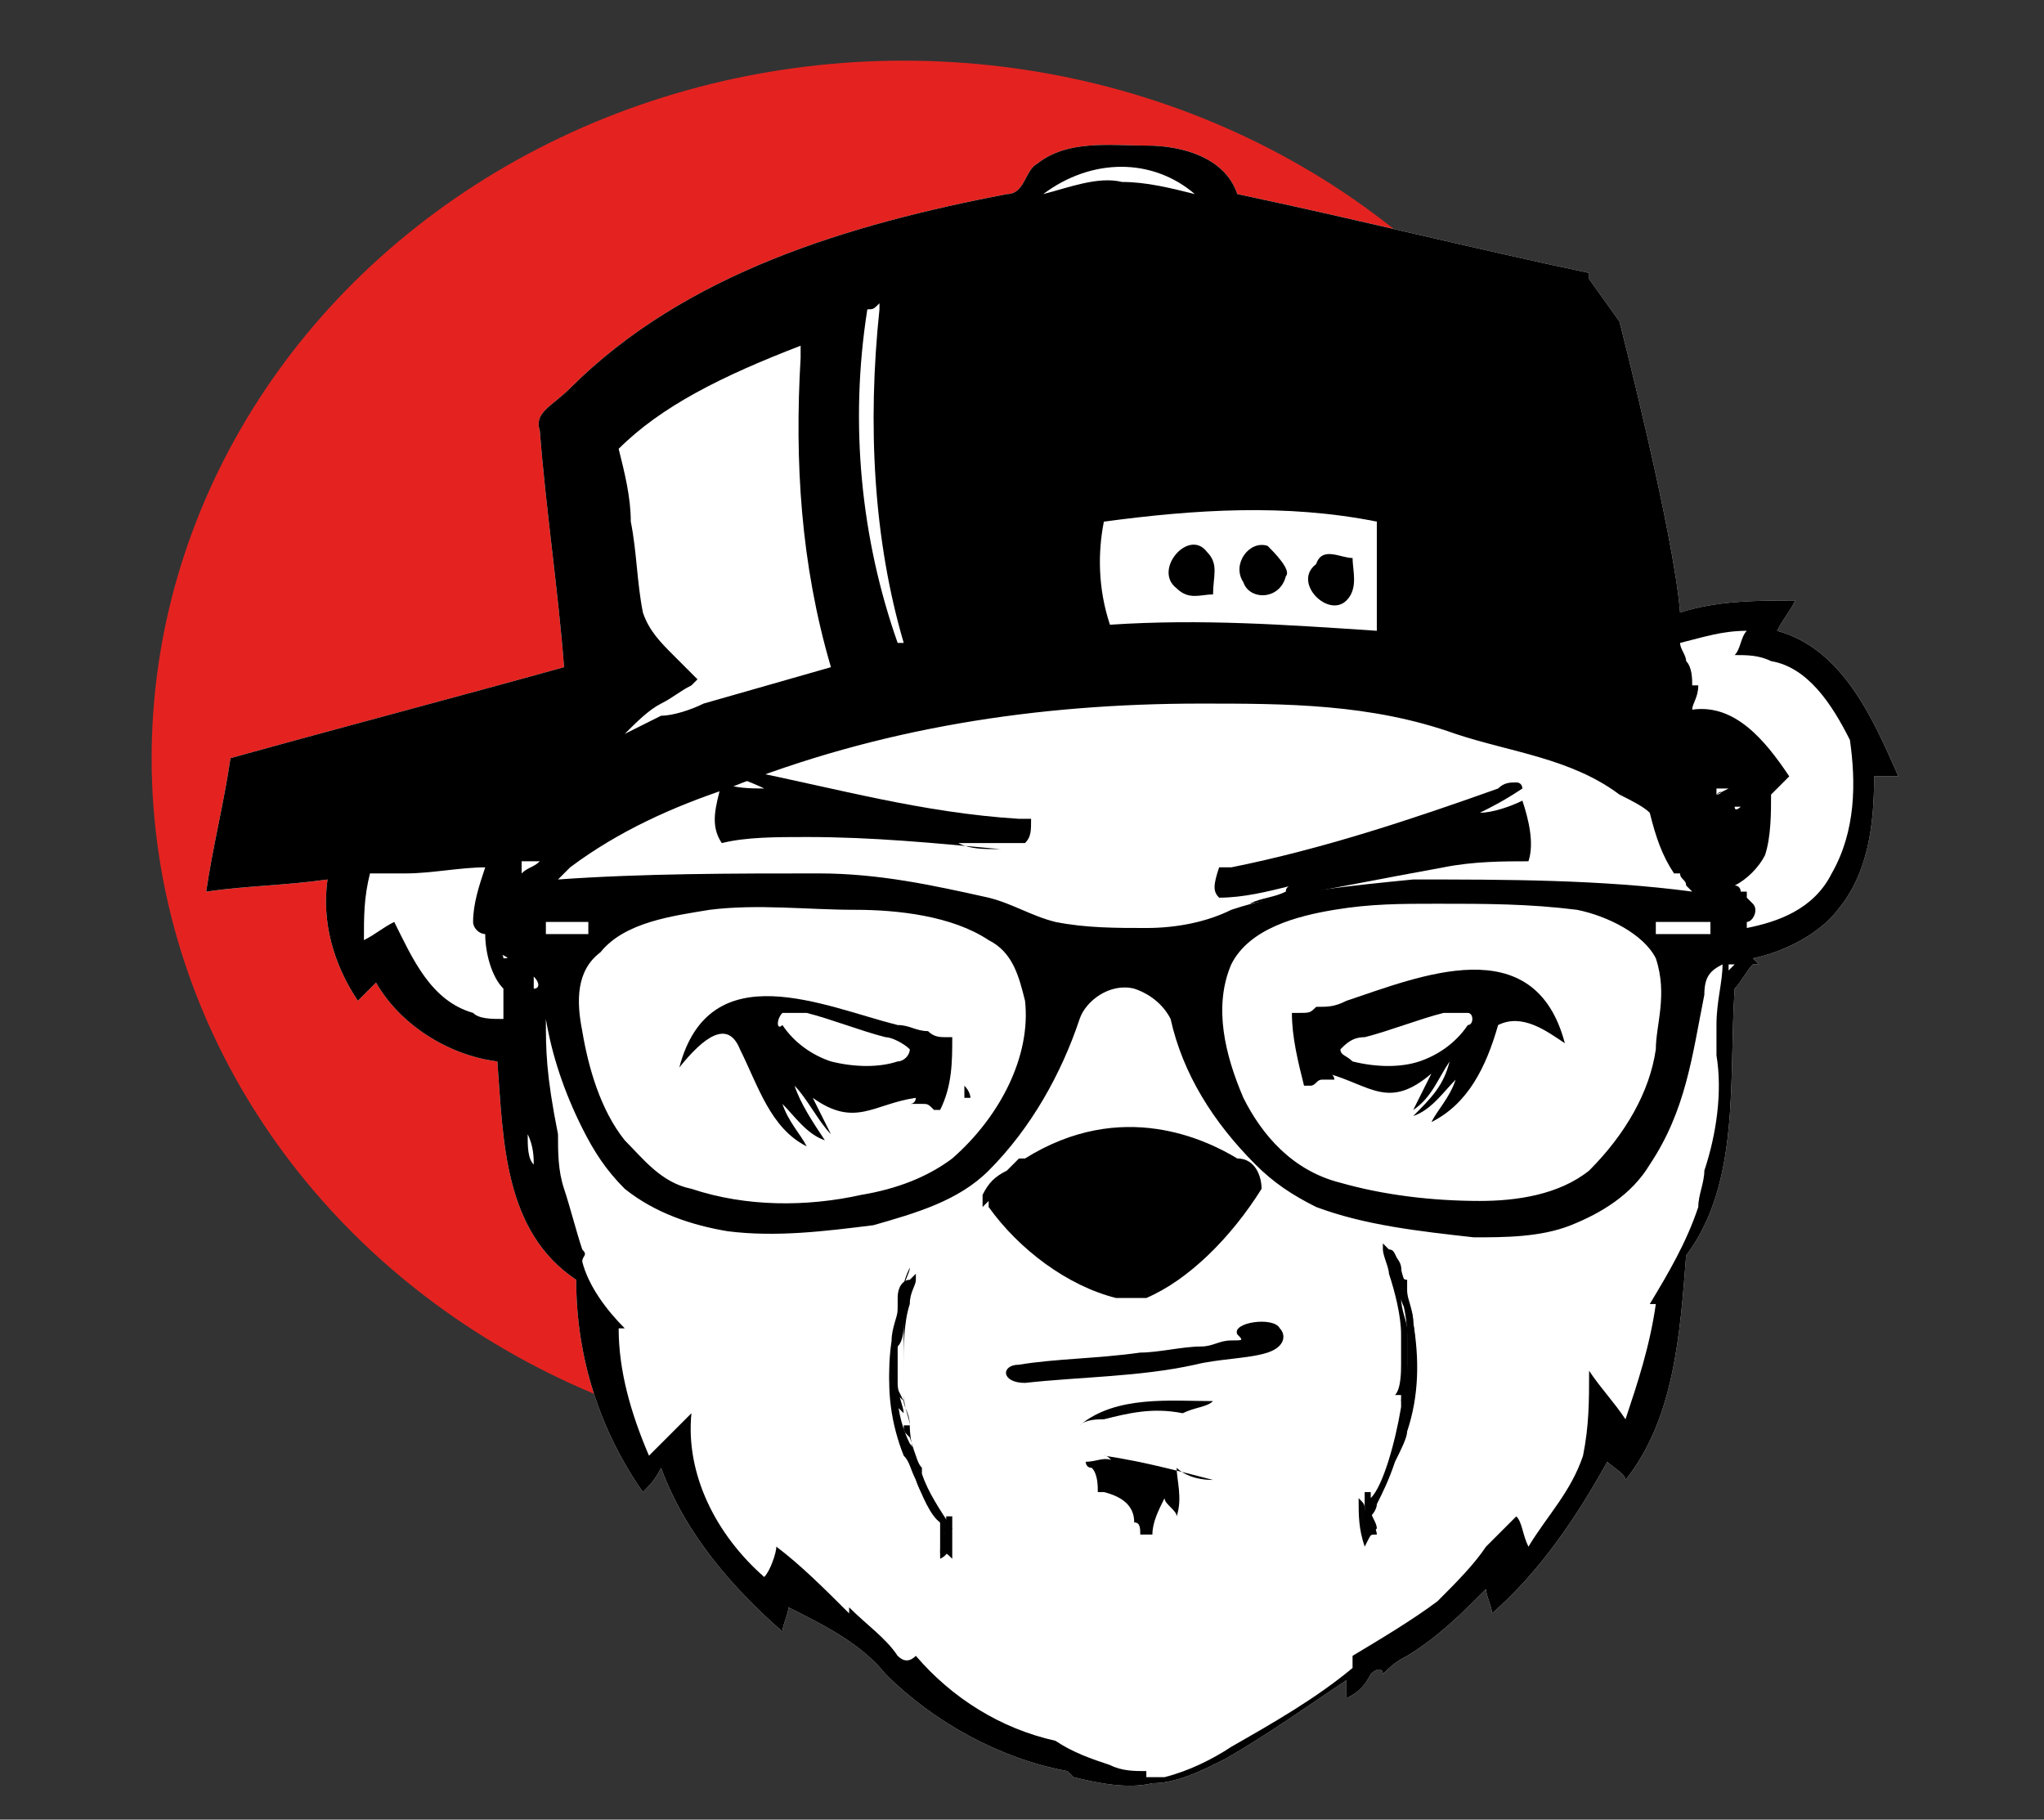 <?xml version="1.0" encoding="utf-8"?>
<!-- Generator: Adobe Illustrator 25.3.1, SVG Export Plug-In . SVG Version: 6.00 Build 0)  -->
<svg version="1.1" id="Capa_1" xmlns="http://www.w3.org/2000/svg" xmlns:xlink="http://www.w3.org/1999/xlink" x="0px" y="0px"
	 width="33.7px" height="30px" viewBox="0 0 33.7 30" style="enable-background:new 0 0 33.7 30;" xml:space="preserve">
<rect x="0" y="0" width="33.7" height="30" fill="#333333" stroke="none"/>
<style type="text/css">
	.st0{fill:#E42320;}
	.st1{fill:#FFFFFF;}
	.st2{fill:#020202;}
</style>
<g>
	<g>
		<ellipse class="st0" cx="14.9" cy="12.5" rx="12.4" ry="11.5"/>
		<g>
			<path class="st1" d="M29.3,10.4c0.1-0.2,0.2-0.3,0.3-0.5c-0.6,0-1.3,0-1.9,0.2c-0.1-1.3-1-4.8-1-4.8l-0.5-0.7c0,0,0,0,0,0
				c0,0,0,0,0,0l0-0.1c0,0,0,0,0,0c-1.9-0.4-3.9-0.9-5.8-1.3c-0.2-0.6-0.9-0.8-1.5-0.8c-0.6,0-1.3-0.1-1.8,0.3
				c-0.2,0.1-0.2,0.5-0.5,0.5c-2.6,0.5-5.3,1.3-7.2,3.2C9.1,6.7,8.8,6.8,8.9,7.1C9,8.4,9.2,9.7,9.3,11c-1.8,0.5-3.7,1-5.5,1.5
				c-0.1,0.7-0.3,1.5-0.4,2.2c0.7-0.1,1.3-0.1,2-0.2c-0.1,0.7,0.1,1.4,0.5,2c0.1-0.1,0.2-0.2,0.3-0.3c0.4,0.7,1.2,1.2,2,1.3
				c0.1,1.3,0.1,2.8,1.3,3.6c0,1.3,0.4,2.5,1.1,3.5c0.1-0.1,0.2-0.2,0.3-0.4c0.4,1.1,1.2,2,2,2.7c0-0.1,0.1-0.3,0.1-0.4
				c0.6,0.3,1.2,0.6,1.6,1.1c0.8,0.8,1.9,1.4,3,1.6c0,0,0.1,0.1,0.1,0.1c0.4,0.1,0.9,0.2,1.3,0.1c0.4,0,0.8-0.2,1.2-0.4
				c0.7-0.4,1.4-0.9,2-1.3c0,0.1,0,0.2,0,0.3c0.2-0.1,0.3-0.2,0.4-0.4c0.1-0.1,0.2-0.1,0.2,0c0.1-0.1,0.2-0.2,0.4-0.3
				c0.5-0.3,0.9-0.7,1.3-1.1c0,0.1,0.1,0.3,0.1,0.4c0.8-0.7,1.4-1.6,1.9-2.5c0.1,0.1,0.3,0.2,0.3,0.3c0.8-1,0.9-2.4,1-3.7
				c0.9-1.2,0.7-2.9,0.8-4.4c0.1-0.1,0.2-0.3,0.3-0.4c0,0,0,0,0,0c0,0,0.1,0,0.1,0c0,0-0.1-0.1-0.1-0.1c0.5-0.1,1.1-0.4,1.4-0.8
				c0.5-0.6,0.6-1.4,0.6-2.2c0.1,0,0.3,0,0.4,0C30.9,11.9,30.4,10.7,29.3,10.4z"/>
			<g>
				<g>
					<path class="st2" d="M22.7,25.2c0-0.1-0.1-0.2-0.1-0.3c0,0,0,0,0,0c0.2-0.3,0.3-0.6,0.4-0.9c0.1-0.1,0.1-0.3,0.2-0.5
						c0.1-0.5,0.2-1,0.1-1.7c0-0.2-0.1-0.4-0.1-0.5c0-0.1-0.1-0.3-0.1-0.4c0-0.1-0.1-0.2-0.2-0.3c0,0.1,0.1,0.2,0.1,0.4
						c0.1,0.3,0.2,0.7,0.2,1c0,0.2,0,0.3,0,0.5c0,0.2,0,0.4-0.1,0.6c0-0.1,0.1-0.1,0.1-0.2c-0.2,0.7-0.3,1.8-0.7,2
						c0-0.1,0-0.1-0.1-0.2c0,0.3,0,0.5,0.1,0.8C22.6,25.3,22.6,25.3,22.7,25.2z"/>
					<path d="M22.5,25.4L22.5,25.4c0-0.2,0-0.3,0-0.4c0-0.1,0-0.3,0-0.4l0.1,0c0,0,0,0.1,0,0.1c0.2-0.2,0.4-0.9,0.5-1.5
						c0-0.1,0-0.1,0-0.2c0,0,0,0,0,0L23,23c0.1-0.1,0.1-0.4,0.1-0.5l0,0c0-0.1,0-0.3,0-0.5c0-0.3-0.1-0.7-0.2-1
						c0-0.1-0.1-0.3-0.1-0.4l0-0.1l0.1,0.1c0.1,0,0.1,0.1,0.2,0.3c0,0.1,0,0.2,0.1,0.2c0,0.1,0,0.1,0,0.2c0,0.2,0.1,0.3,0.1,0.5
						c0.1,0.6,0.1,1.2-0.1,1.8c0,0.1-0.1,0.3-0.2,0.5c-0.1,0.3-0.2,0.5-0.3,0.7c0,0.1-0.1,0.2-0.1,0.2c0,0.1,0.1,0.2,0.1,0.3l0,0
						l0,0C22.6,25.3,22.6,25.3,22.5,25.4L22.5,25.4z M22.6,25c0,0.1,0,0.1,0,0.2c0,0,0,0,0,0C22.6,25.1,22.6,25.1,22.6,25z
						 M22.5,24.9C22.5,24.9,22.5,24.9,22.5,24.9L22.5,24.9L22.5,24.9z M22.5,24.8C22.5,24.8,22.5,24.8,22.5,24.8
						C22.6,24.8,22.6,24.8,22.5,24.8C22.6,24.8,22.6,24.8,22.5,24.8L22.5,24.8z M23.3,22.6l0,0.1c0,0.1-0.1,0.3-0.1,0.5
						C23.1,23.5,23,23.8,23,24c0,0,0,0,0-0.1c0.1-0.2,0.1-0.3,0.2-0.5C23.2,23.2,23.3,22.9,23.3,22.6z M23.1,21.4
						c0,0.2,0.1,0.4,0.1,0.5c0,0.2,0,0.4,0,0.5l0,0c0,0.1,0,0.2,0,0.3l0.1-0.2c0-0.2,0-0.5-0.1-0.8C23.2,21.6,23.1,21.5,23.1,21.4z"
						/>
				</g>
				<g>
					<path class="st2" d="M15.6,25.5c0-0.1,0-0.2,0.1-0.3c0,0,0,0,0,0c-0.2-0.3-0.4-0.6-0.5-0.9C15,24.1,15,24,14.9,23.8
						c-0.2-0.5-0.3-1-0.2-1.7c0-0.2,0.1-0.4,0.1-0.5c0-0.1,0-0.3,0.1-0.4c0-0.1,0.1-0.3,0.1-0.3c0,0.1-0.1,0.2-0.1,0.4
						c-0.1,0.3-0.1,0.7-0.1,1c0,0.2,0,0.3,0,0.5c0,0.2,0.1,0.4,0.1,0.5c-0.1-0.1-0.1-0.1-0.2-0.2c0.2,0.7,0.5,1.8,0.8,2
						c0-0.1,0-0.1,0-0.2c0,0.3,0,0.5,0,0.8C15.7,25.6,15.6,25.5,15.6,25.5z"/>
					<path d="M15.7,25.7L15.7,25.7c-0.1-0.1-0.1-0.1-0.2-0.1l0,0l0,0c0-0.1,0-0.2,0.1-0.3c0-0.1-0.1-0.1-0.1-0.2
						c-0.1-0.2-0.3-0.4-0.4-0.7c-0.1-0.2-0.1-0.3-0.2-0.4c-0.2-0.5-0.3-1.1-0.2-1.7c0-0.2,0.1-0.4,0.1-0.5c0-0.1,0-0.1,0-0.2
						c0-0.1,0-0.2,0-0.2c0-0.2,0.1-0.3,0.2-0.3l0.1-0.1l0,0.1c0,0.1-0.1,0.2-0.1,0.4c-0.1,0.3-0.1,0.7-0.1,1c0,0.2,0,0.4,0,0.5l0,0
						c0,0.2,0.1,0.4,0.1,0.5l-0.1,0c0,0,0,0,0,0c0,0.1,0,0.1,0.1,0.2c0.2,0.6,0.4,1.3,0.6,1.5c0-0.1,0-0.1,0-0.2l0.1,0
						c0,0.1,0,0.3,0,0.4C15.7,25.4,15.7,25.5,15.7,25.7L15.7,25.7z M15.6,25.5C15.6,25.5,15.6,25.5,15.6,25.5c0,0,0-0.1,0-0.2
						C15.6,25.3,15.6,25.4,15.6,25.5z M15.7,25.2L15.7,25.2C15.7,25.2,15.7,25.2,15.7,25.2L15.7,25.2z M15.6,25
						C15.6,25.1,15.6,25.1,15.6,25C15.7,25.1,15.7,25.1,15.6,25L15.6,25C15.6,25.1,15.6,25.1,15.6,25z M14.8,23
						c0,0.3,0.1,0.6,0.2,0.8c0.1,0.1,0.1,0.3,0.2,0.4c0,0,0,0.1,0,0.1c-0.1-0.2-0.2-0.5-0.2-0.8c0-0.2-0.1-0.3-0.1-0.4L14.8,23z
						 M14.8,22.9l0.1,0.2c0-0.1,0-0.2,0-0.3l0,0c0-0.2,0-0.3,0-0.5c0-0.2,0-0.4,0-0.5c0,0.1,0,0.3-0.1,0.4
						C14.7,22.4,14.7,22.6,14.8,22.9z"/>
				</g>
				<g>
					<path d="M20.1,14.8c0.4,0,0.8-0.1,1.2-0.2c0,0-0.1,0-0.1,0.1l0,0c-0.2,0.1-0.4,0.1-0.6,0.2c1.1-0.2,2.1-0.4,3.2-0.6
						c0.5-0.1,1-0.1,1.4-0.1c0.1-0.3,0-0.7-0.1-1c-0.2,0.1-0.5,0.2-0.7,0.2c0.2-0.1,0.4-0.2,0.7-0.4c0,0,0-0.1-0.1-0.1
						c-0.1,0-0.2,0-0.3,0.1c-1.4,0.5-2.9,1-4.4,1.3c-0.1,0-0.2,0-0.2,0C20,14.6,20,14.7,20.1,14.8z"/>
				</g>
				<g>
					<path d="M16.9,22.8c0.9-0.1,1.9-0.1,2.8-0.3c0.4-0.1,0.9-0.1,1.2-0.2c0.3-0.1,0.3-0.3,0.2-0.4c-0.1-0.2-0.8-0.1-0.7,0.1
						c0.1,0.1,0.1,0.1-0.1,0.1c-0.2,0-0.3,0.1-0.5,0.1c-0.3,0-0.7,0.1-1,0.1c-0.7,0.1-1.4,0.1-2,0.2C16.5,22.5,16.5,22.8,16.9,22.8z
						"/>
				</g>
				<g>
					<path d="M18.2,23.4c0.4-0.1,0.8-0.2,1.3-0.1c0.2-0.1,0.4-0.1,0.5-0.2c-0.7,0-1.6-0.1-2.2,0.4C17.9,23.4,18.1,23.4,18.2,23.4z"
						/>
				</g>
				<g>
					<path d="M18.2,24c0.1,0,0.1,0.1,0.2,0.1c-0.2-0.1-0.3,0-0.5,0c0,0,0,0,0,0c0,0,0,0.1,0.1,0.1c0,0,0,0,0,0c0,0,0,0,0,0
						c0.1,0.1,0.1,0.3,0.1,0.4c0,0,0.1,0,0.1,0c0.4,0.1,0.5,0.3,0.5,0.5c0.1,0,0.1,0.1,0.1,0.2c0.1,0,0.1,0,0.2,0
						c0-0.2,0.1-0.4,0.2-0.6c0,0.1,0.2,0.2,0.2,0.3c0.1-0.3,0-0.6,0-0.8c0.1,0.1,0.3,0.2,0.6,0.2C19.6,24.3,18.9,24.1,18.2,24z"/>
				</g>
				<g>
					<path d="M12.2,17.3c0.3,0.6,0.5,1.3,1.1,1.6c-0.1-0.2-0.3-0.4-0.4-0.7c0.2,0.2,0.4,0.5,0.7,0.6c-0.2-0.3-0.4-0.6-0.5-0.9
						c0.2,0.2,0.4,0.6,0.6,0.8c-0.1-0.2-0.2-0.4-0.3-0.6c0.7,0.5,1,0.1,1.7,0c0,0,0,0.1-0.1,0.1c0,0,0.1,0,0.2,0
						c0.1,0,0.1,0,0.2,0.1c0,0,0.1,0,0.1,0c0,0,0,0,0,0c0.2-0.4,0.2-0.8,0.2-1.2c0,0-0.1,0-0.1,0c-0.1,0-0.2,0-0.3-0.1
						c-0.2,0-0.3-0.1-0.5-0.1c-1.2-0.3-3.1-1.2-3.6,0.7C11.6,17.1,12,16.8,12.2,17.3z M12.9,16.7c0.1,0,0.2,0,0.4,0
						c0.4,0.1,0.9,0.3,1.3,0.4c0.1,0,0.3,0.1,0.4,0.2c0,0.1-0.1,0.2-0.2,0.2l0,0c-0.3,0.1-0.7,0.1-1.1,0c-0.3-0.1-0.6-0.3-0.8-0.6
						C12.8,17,12.8,16.8,12.9,16.7z"/>
				</g>
				<g>
					<path d="M25.8,17.2c-0.5-1.9-2.4-1.1-3.6-0.7c-0.2,0.1-0.3,0.1-0.5,0.1c-0.1,0.1-0.1,0.1-0.3,0.1c-0.1,0-0.1,0-0.1,0
						c0,0.4,0.1,0.8,0.2,1.2c0,0,0,0,0,0c0,0,0.1,0,0.1,0c0.1,0,0.1-0.1,0.2-0.1c0.1,0,0.1,0,0.2,0c0,0,0-0.1-0.1-0.1
						c0.7,0.2,1,0.6,1.7,0c-0.1,0.2-0.2,0.4-0.3,0.6c0.3-0.2,0.4-0.5,0.6-0.8c-0.1,0.4-0.3,0.6-0.6,0.9c0.3-0.1,0.5-0.4,0.7-0.6
						c-0.1,0.3-0.3,0.5-0.4,0.7c0.6-0.3,0.9-0.9,1.1-1.6C25.1,16.7,25.5,17,25.8,17.2z M24.2,16.9c-0.2,0.3-0.5,0.5-0.8,0.6
						c-0.3,0.1-0.7,0.1-1.1,0l0,0c-0.1-0.1-0.2-0.1-0.2-0.2c0.1-0.1,0.2-0.2,0.4-0.2c0.4-0.1,0.9-0.3,1.3-0.4c0.1,0,0.2,0,0.4,0
						C24.3,16.7,24.3,16.9,24.2,16.9z"/>
				</g>
				<g>
					<path d="M15.9,17.9c0,0.1,0,0.1,0,0.2c0,0,0.1,0,0.1,0c0,0,0,0,0,0C16,18.1,16,18,15.9,17.9z"/>
				</g>
				<g>
					<path d="M22.3,9.2c-0.2,0-0.5-0.2-0.6,0.1c-0.4,0.3,0.2,0.9,0.5,0.6C22.4,9.7,22.3,9.4,22.3,9.2z"/>
				</g>
				<g>
					<path d="M20.9,9c-0.3-0.1-0.6,0.3-0.4,0.6c0.1,0.3,0.6,0.3,0.7-0.1C21.3,9.4,21,9.1,20.9,9z"/>
				</g>
				<g>
					<path d="M19.9,9.1c-0.3-0.4-0.9,0.3-0.5,0.6c0.2,0.2,0.4,0.1,0.6,0.1C20,9.5,20.1,9.3,19.9,9.1z"/>
				</g>
				<g>
					<path d="M16.9,13.9c-0.4,0-0.8,0-1.2,0c0,0,0.1,0,0.1,0l0,0c0.2,0.1,0.4,0.1,0.7,0.1c-1.1-0.1-2.1-0.2-3.2-0.2
						c-0.5,0-1,0-1.4,0.1c-0.2-0.3-0.1-0.6,0-1c0.2,0.1,0.5,0.1,0.7,0.1c-0.2-0.1-0.5-0.2-0.7-0.3c0,0,0-0.1,0.1-0.1
						c0.1,0,0.2,0,0.3,0.1c1.5,0.3,2.9,0.7,4.5,0.8c0.1,0,0.2,0,0.2,0C17,13.7,17,13.8,16.9,13.9z"/>
				</g>
				<g>
					<path d="M20.8,19.6C20.8,19.6,20.8,19.6,20.8,19.6C20.8,19.6,20.8,19.6,20.8,19.6c0-0.2-0.1-0.5-0.4-0.5c0,0,0,0,0,0
						c-0.5-0.3-1.9-1-3.5,0c0,0-0.1,0-0.1,0c-0.1,0.1-0.1,0.1-0.2,0.2c-0.2,0.1-0.3,0.2-0.4,0.4c0,0,0,0,0,0c0,0,0,0,0,0.1
						c0,0,0,0.1,0,0.1c0,0,0,0,0.1-0.1c0,0,0,0.1,0,0.1c0.5,0.7,1.3,1.3,2.1,1.5l0,0c0,0,0.1,0,0.1,0l0,0c0,0,0,0,0,0
						c0,0,0.1,0,0.1,0c0.1,0,0.1,0,0.2,0c0,0,0,0,0,0l0,0c0,0,0.1,0,0.1,0l0,0C19.6,21.1,20.3,20.4,20.8,19.6
						C20.8,19.7,20.8,19.7,20.8,19.6C20.8,19.6,20.8,19.6,20.8,19.6C20.8,19.6,20.8,19.6,20.8,19.6z"/>
				</g>
				<path d="M29.3,10.4c0.1-0.2,0.2-0.3,0.3-0.5c-0.6,0-1.3,0-1.9,0.2c-0.1-1.3-1-4.8-1-4.8l-0.5-0.7c0,0,0,0,0,0c0,0,0,0,0,0l0-0.1
					c0,0,0,0,0,0c-1.9-0.4-3.9-0.9-5.8-1.3c-0.2-0.6-0.9-0.8-1.5-0.8c-0.6,0-1.3-0.1-1.8,0.3c-0.2,0.1-0.2,0.5-0.5,0.5
					c-2.6,0.5-5.3,1.3-7.2,3.2C9.1,6.7,8.8,6.8,8.9,7.1C9,8.4,9.2,9.7,9.3,11c-1.8,0.5-3.7,1-5.5,1.5c-0.1,0.7-0.3,1.5-0.4,2.2
					c0.7-0.1,1.3-0.1,2-0.2c-0.1,0.7,0.1,1.4,0.5,2c0.1-0.1,0.2-0.2,0.3-0.3c0.4,0.7,1.2,1.2,2,1.3c0.1,1.3,0.1,2.8,1.3,3.6
					c0,1.3,0.4,2.5,1.1,3.5c0.1-0.1,0.2-0.2,0.3-0.4c0.4,1.1,1.2,2,2,2.7c0-0.1,0.1-0.3,0.1-0.4c0.6,0.3,1.2,0.6,1.6,1.1
					c0.8,0.8,1.9,1.4,3,1.6c0,0,0.1,0.1,0.1,0.1c0.4,0.1,0.9,0.2,1.3,0.1c0.4,0,0.8-0.2,1.2-0.4c0.7-0.4,1.4-0.9,2-1.3
					c0,0.1,0,0.2,0,0.3c0.2-0.1,0.3-0.2,0.4-0.4c0.1-0.1,0.2-0.1,0.2,0c0.1-0.1,0.2-0.2,0.4-0.3c0.5-0.3,0.9-0.7,1.3-1.1
					c0,0.1,0.1,0.3,0.1,0.4c0.8-0.7,1.4-1.6,1.9-2.5c0.1,0.1,0.3,0.2,0.3,0.3c0.8-1,0.9-2.4,1-3.7c0.9-1.2,0.7-2.9,0.8-4.4
					c0.1-0.1,0.2-0.3,0.3-0.4c0,0,0,0,0,0c0,0,0.1,0,0.1,0c0,0-0.1-0.1-0.1-0.1c0.5-0.1,1.1-0.4,1.4-0.8c0.5-0.6,0.6-1.4,0.6-2.2
					c0.1,0,0.3,0,0.4,0C30.9,11.9,30.4,10.7,29.3,10.4z M18.2,8.6c1.5-0.2,3-0.3,4.5,0l0,1.8c-1.5-0.1-2.9-0.2-4.4-0.1
					C18.1,9.7,18.1,9.1,18.2,8.6z M19.7,3.2c-0.4-0.1-0.8-0.2-1.2-0.2c-0.4-0.1-0.9,0.1-1.3,0.2C18,2.6,19,2.6,19.7,3.2z M14.3,5.1
					c0.1,0,0.1,0,0.2-0.1l0,0l0,0l0,0.1c-0.2,1.9-0.1,3.8,0.4,5.5c0,0-0.1,0-0.1,0C14.2,8.9,14,7,14.3,5.1z M13.7,11
					c-0.7,0.2-1.4,0.4-2.1,0.6c-0.2,0.1-0.5,0.2-0.7,0.2l0,0c-0.2,0.1-0.4,0.2-0.6,0.3c0.2-0.2,0.4-0.4,0.6-0.5
					c0.2-0.1,0.3-0.2,0.5-0.3l0.1-0.1l-0.1-0.1c-0.1-0.1-0.2-0.2-0.3-0.3c-0.2-0.2-0.4-0.4-0.5-0.7c-0.1-0.5-0.1-1-0.2-1.5
					c0-0.4-0.1-0.8-0.2-1.2c0.7-0.7,1.7-1.2,3-1.7c0,0.1,0,0.1,0,0.2C13.1,7.6,13.2,9.3,13.7,11z M13.2,5.5
					C13.2,5.5,13.2,5.5,13.2,5.5C13.2,5.5,13.2,5.5,13.2,5.5C13.2,5.5,13.2,5.5,13.2,5.5z M9.4,14.3C9.4,14.3,9.4,14.3,9.4,14.3
					c0.8-0.6,1.7-1,2.6-1.3c2.5-1,5.1-1.4,7.8-1.4c1.4,0,2.8,0,4.2,0.5c0.9,0.3,1.9,0.4,2.7,1c0.2,0.1,0.4,0.2,0.5,0.3
					c0.1,0.4,0.2,0.7,0.4,1c0,0,0,0,0,0c0,0,0,0,0.1,0c0,0.1,0.1,0.1,0.1,0.2c0,0,0.1,0.1,0.1,0.1c-1.5-0.2-3.1-0.2-4.6-0.2
					c-1,0.1-2.1,0.2-3,0.5c-0.4,0.2-0.9,0.3-1.4,0.3c-0.5,0-1,0-1.5-0.1c-0.4-0.1-0.7-0.3-1.1-0.4c-0.9-0.2-1.8-0.4-2.8-0.4
					c-1.4,0-2.9,0-4.3,0.1C9.2,14.5,9.3,14.4,9.4,14.3z M27.7,12.2C27.7,12.2,27.7,12.2,27.7,12.2c0,0,0.1,0,0.1,0c0,0,0,0,0,0
					C27.8,12.2,27.7,12.2,27.7,12.2z M28.2,15.4c-0.3,0-0.6,0-0.9,0c0,0,0-0.1,0-0.2c0.3,0,0.6,0,0.9,0
					C28.2,15.2,28.2,15.3,28.2,15.4L28.2,15.4z M27.3,17.3c-0.1,0.7-0.5,1.4-1.1,2c-0.5,0.4-1.2,0.5-1.8,0.5c-0.8,0-1.6-0.1-2.3-0.3
					c-0.8-0.2-1.3-0.8-1.6-1.4c-0.3-0.7-0.5-1.5-0.2-2.2c0.3-0.6,1.1-0.8,1.7-0.9c0.6-0.1,1.1-0.1,1.7-0.1c0.8,0,1.5,0,2.3,0.1
					c0.5,0.1,1.1,0.4,1.3,0.8C27.5,16.4,27.3,16.9,27.3,17.3z M16.9,16.5c0.1,0.9-0.4,1.9-1.2,2.6c-0.4,0.3-0.9,0.5-1.5,0.6
					c-0.9,0.2-1.9,0.2-2.8-0.1c-0.5-0.1-0.8-0.5-1.1-0.8c-0.4-0.5-0.6-1.2-0.7-1.8c-0.1-0.5-0.1-1,0.3-1.3c0.4-0.5,1.2-0.6,1.8-0.7
					c0.8-0.1,1.6,0,2.4,0c0.7,0,1.6,0.1,2.2,0.5C16.7,15.7,16.8,16.1,16.9,16.5z M7.8,16.7c-0.7-0.2-1-0.9-1.3-1.5
					c-0.2,0.1-0.3,0.2-0.5,0.3c0-0.4,0-0.7,0.1-1.1c0.2,0,0.4,0,0.6,0c0.4,0,0.9-0.1,1.3-0.1c-0.1,0.3-0.2,0.6-0.2,0.9
					c0,0.1,0.1,0.2,0.2,0.2c0,0.3,0.1,0.7,0.3,0.9c0,0.2,0,0.3,0,0.5C8.1,16.8,7.9,16.8,7.8,16.7z M8.3,15.8c0,0,0-0.1-0.1-0.1
					c0,0,0,0,0,0c0,0,0,0,0,0c0,0,0,0,0,0C8.4,15.8,8.4,15.8,8.3,15.8z M8.7,18.7C8.7,18.7,8.7,18.7,8.7,18.7
					c0.1,0.2,0.1,0.4,0.1,0.5C8.7,19.1,8.7,18.9,8.7,18.7z M8.6,14.4c0-0.1,0-0.1,0-0.2c0.1,0,0.2,0,0.3,0c0,0,0,0,0,0
					C8.8,14.3,8.7,14.3,8.6,14.4z M8.8,16.3c0-0.1,0-0.1,0-0.2C8.9,16.2,8.9,16.3,8.8,16.3C8.9,16.4,8.9,16.3,8.8,16.3z M9,15.2
					C9,15.2,9,15.2,9,15.2c0.2,0,0.4,0,0.7,0c0,0,0,0.1,0,0.2c-0.2,0-0.5,0-0.7,0C9,15.3,9,15.2,9,15.2z M28.4,15.9
					c0,0.3-0.1,0.6-0.1,1c0,0.2,0,0.3,0,0.5c0.1,0.6,0,1.3-0.2,1.9c0,0.2-0.1,0.4-0.1,0.6c-0.2,0.6-0.5,1.1-0.8,1.6c0,0,0,0,0.1,0
					c-0.1,0.7-0.3,1.3-0.5,1.9c-0.2-0.3-0.4-0.5-0.6-0.8c0,0.5,0,0.9-0.1,1.4c-0.2,0.6-0.6,1-0.9,1.5c-0.1-0.2-0.1-0.4-0.2-0.5
					c-0.2,0.2-0.3,0.3-0.5,0.5c-0.2,0.3-0.5,0.6-0.8,0.9c-0.4,0.3-0.9,0.6-1.4,0.9c0,0,0,0,0,0c0,0.1,0,0.1,0,0.2
					c-0.6,0.5-1.3,0.9-2,1.3c-0.3,0.2-0.7,0.4-1.1,0.5c-0.1,0-0.2,0-0.3,0c0,0,0-0.1,0-0.1c-0.2,0-0.4,0-0.6-0.1
					c-0.3-0.1-0.6-0.2-0.9-0.4c-0.9-0.2-1.7-0.7-2.3-1.4c-0.1,0.1-0.2,0.1-0.3,0c-0.2-0.3-0.5-0.5-0.8-0.8c0,0,0,0.1,0,0.1
					c-0.4-0.4-0.8-0.8-1.2-1.1c0,0.1-0.1,0.4-0.2,0.5c-0.8-0.7-1.3-1.7-1.2-2.7c-0.2,0.2-0.5,0.5-0.7,0.7c-0.3-0.7-0.5-1.4-0.5-2.1
					c0,0,0.1,0,0.1,0c-0.3-0.3-0.6-0.7-0.7-1.1c0,0,0,0,0,0c0,0,0,0,0,0c0-0.1,0.1-0.1,0-0.2c-0.1-0.3-0.2-0.7-0.3-1
					c-0.1-0.3-0.1-0.6-0.1-0.9c0,0,0,0,0,0C9,17.7,9,17.3,9,16.8c0.1,0.6,0.3,1.2,0.6,1.8c0.2,0.4,0.4,0.7,0.7,1
					c0.5,0.4,1.1,0.6,1.7,0.7c0.8,0.1,1.6,0,2.4-0.1c0.7-0.2,1.4-0.4,1.9-0.9c0.7-0.7,1.2-1.6,1.5-2.5c0.1-0.3,0.5-0.6,0.9-0.5
					c0.3,0.1,0.5,0.3,0.6,0.5c0.2,0.9,0.7,1.7,1.4,2.4c0.3,0.3,0.6,0.5,1,0.7c0.8,0.3,1.7,0.4,2.6,0.5c0.5,0,1.1,0,1.6-0.2
					c0.5-0.2,1-0.5,1.3-1c0.6-0.9,0.7-1.8,0.9-2.8C28.1,16.1,28.2,16,28.4,15.9C28.4,15.9,28.4,15.9,28.4,15.9z M28.3,13.1
					C28.3,13.1,28.3,13.1,28.3,13.1c0-0.1,0-0.1,0-0.1c0,0,0.1,0,0.1,0c0,0,0.1,0,0.1,0C28.5,13,28.5,13,28.3,13.1
					C28.4,13,28.4,13.1,28.3,13.1z M28.5,16c0,0,0-0.1,0-0.1c0,0,0,0,0.1,0C28.6,15.9,28.6,15.9,28.5,16z M30.2,14.4
					c-0.3,0.6-0.9,0.8-1.4,0.9c0,0,0,0,0,0c0,0,0-0.1,0-0.1c0.1,0,0.2-0.2,0.1-0.3c0,0-0.1-0.1-0.1-0.1c0,0,0,0,0,0l0-0.1
					c0,0-0.1,0-0.1,0c0,0,0,0,0,0c0,0,0,0,0,0c0,0,0-0.1-0.1-0.1c0.2-0.1,0.4-0.3,0.5-0.5c0.1-0.3,0.1-0.7,0.1-1
					c0.1-0.1,0.2-0.2,0.3-0.3c-0.4-0.6-0.9-1.2-1.6-1.1c0-0.1,0.1-0.2,0.1-0.4c0,0-0.1,0-0.1,0c0-0.1,0-0.3-0.1-0.4
					c0-0.1-0.1-0.2-0.1-0.3c0.4-0.1,0.7-0.2,1.1-0.2c-0.1,0.1-0.1,0.3-0.2,0.4c0.2,0,0.4,0,0.6,0.1c0.6,0.1,1,0.7,1.3,1.3
					C30.6,12.9,30.6,13.7,30.2,14.4z M28.6,13.3c0,0,0.1,0,0.1,0C28.7,13.3,28.6,13.4,28.6,13.3C28.6,13.4,28.6,13.4,28.6,13.3z"/>
			</g>
		</g>
	</g>
</g>
</svg>
